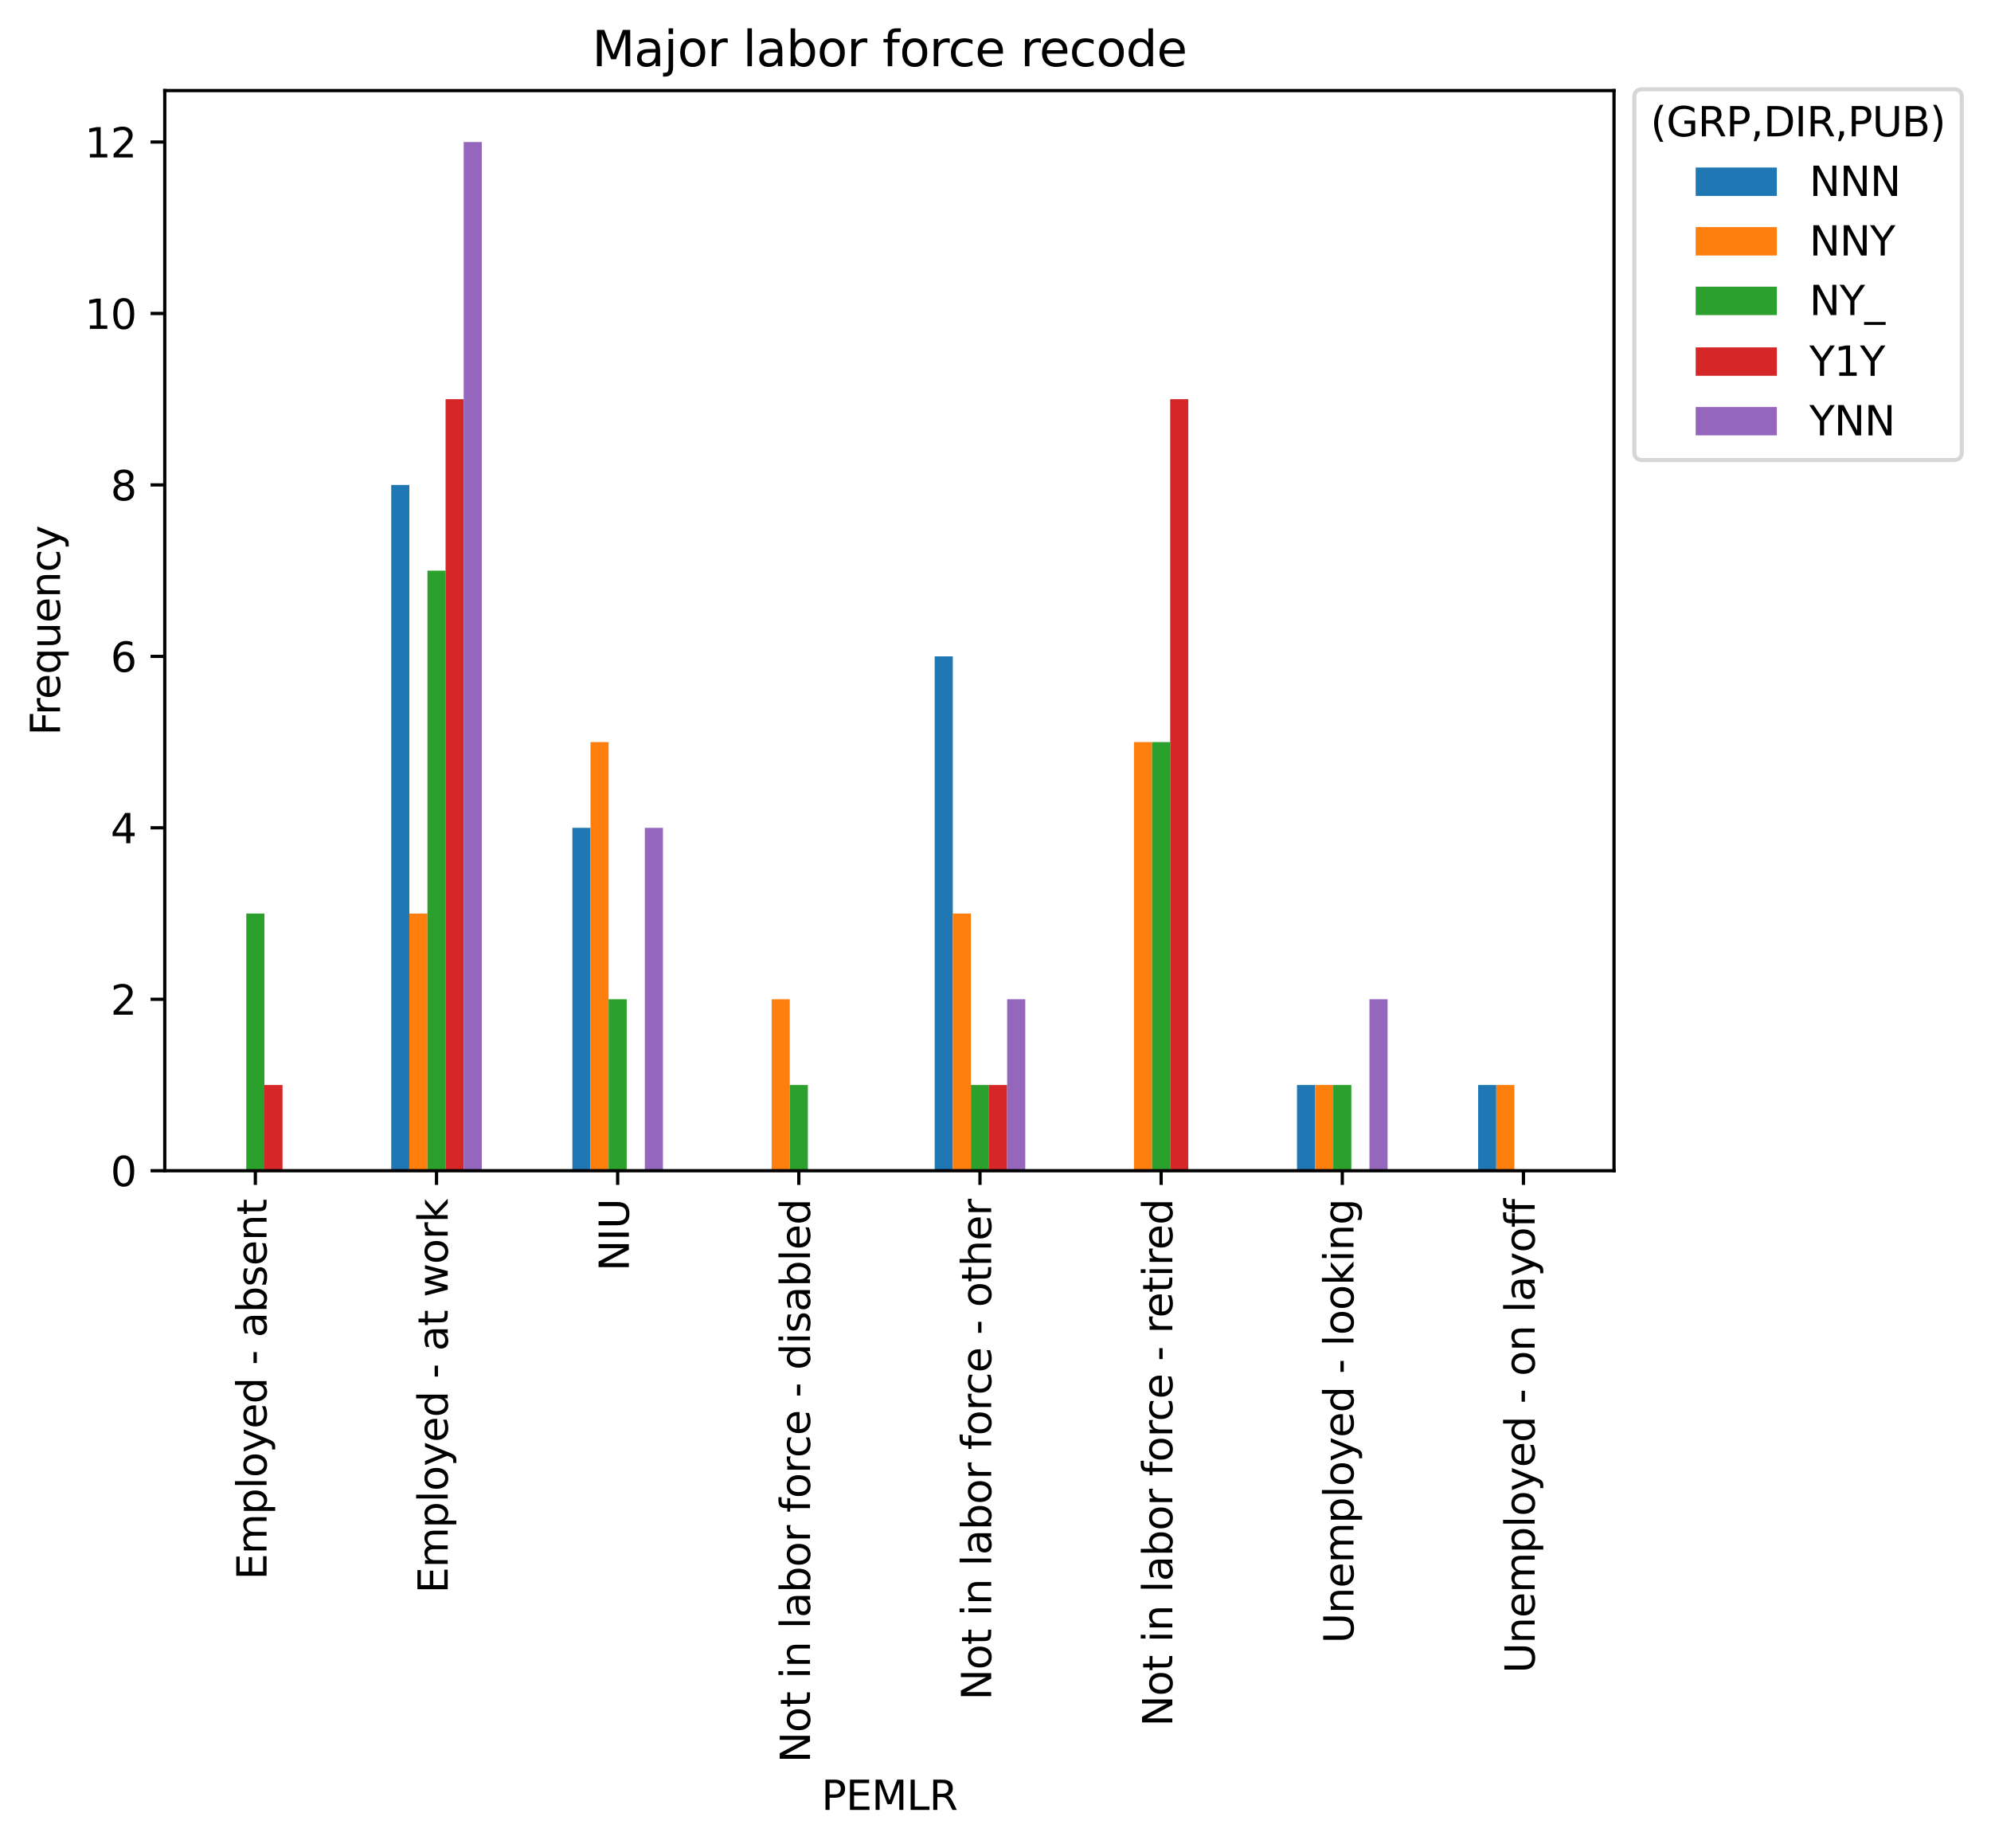 <?xml version="1.0" encoding="utf-8" standalone="no"?>
<!DOCTYPE svg PUBLIC "-//W3C//DTD SVG 1.1//EN"
  "http://www.w3.org/Graphics/SVG/1.1/DTD/svg11.dtd">
<svg xmlns:xlink="http://www.w3.org/1999/xlink" width="490.617pt" height="455.196pt" viewBox="0 0 490.617 455.196" xmlns="http://www.w3.org/2000/svg" version="1.1">
 <defs>
  <style type="text/css">*{stroke-linejoin: round; stroke-linecap: butt}</style>
 </defs>
 <g id="figure_1">
  <g id="patch_1">
   <path d="M 0 455.196 
L 490.617 455.196 
L 490.617 0 
L 0 0 
z
" style="fill: #ffffff"/>
  </g>
  <g id="axes_1">
   <g id="patch_2">
    <path d="M 40.603 288.43 
L 397.723 288.43 
L 397.723 22.318 
L 40.603 22.318 
z
" style="fill: #ffffff"/>
   </g>
   <g id="patch_3">
    <path d="M 51.763 288.43 
L 56.227 288.43 
L 56.227 288.43 
L 51.763 288.43 
z
" clip-path="url(#pa9c88940bd)" style="fill: #1f77b4"/>
   </g>
   <g id="patch_4">
    <path d="M 96.403 288.43 
L 100.867 288.43 
L 100.867 119.47 
L 96.403 119.47 
z
" clip-path="url(#pa9c88940bd)" style="fill: #1f77b4"/>
   </g>
   <g id="patch_5">
    <path d="M 141.043 288.43 
L 145.507 288.43 
L 145.507 203.95 
L 141.043 203.95 
z
" clip-path="url(#pa9c88940bd)" style="fill: #1f77b4"/>
   </g>
   <g id="patch_6">
    <path d="M 185.683 288.43 
L 190.147 288.43 
L 190.147 288.43 
L 185.683 288.43 
z
" clip-path="url(#pa9c88940bd)" style="fill: #1f77b4"/>
   </g>
   <g id="patch_7">
    <path d="M 230.323 288.43 
L 234.787 288.43 
L 234.787 161.71 
L 230.323 161.71 
z
" clip-path="url(#pa9c88940bd)" style="fill: #1f77b4"/>
   </g>
   <g id="patch_8">
    <path d="M 274.963 288.43 
L 279.427 288.43 
L 279.427 288.43 
L 274.963 288.43 
z
" clip-path="url(#pa9c88940bd)" style="fill: #1f77b4"/>
   </g>
   <g id="patch_9">
    <path d="M 319.603 288.43 
L 324.067 288.43 
L 324.067 267.31 
L 319.603 267.31 
z
" clip-path="url(#pa9c88940bd)" style="fill: #1f77b4"/>
   </g>
   <g id="patch_10">
    <path d="M 364.243 288.43 
L 368.707 288.43 
L 368.707 267.31 
L 364.243 267.31 
z
" clip-path="url(#pa9c88940bd)" style="fill: #1f77b4"/>
   </g>
   <g id="patch_11">
    <path d="M 56.227 288.43 
L 60.691 288.43 
L 60.691 288.43 
L 56.227 288.43 
z
" clip-path="url(#pa9c88940bd)" style="fill: #ff7f0e"/>
   </g>
   <g id="patch_12">
    <path d="M 100.867 288.43 
L 105.331 288.43 
L 105.331 225.07 
L 100.867 225.07 
z
" clip-path="url(#pa9c88940bd)" style="fill: #ff7f0e"/>
   </g>
   <g id="patch_13">
    <path d="M 145.507 288.43 
L 149.971 288.43 
L 149.971 182.83 
L 145.507 182.83 
z
" clip-path="url(#pa9c88940bd)" style="fill: #ff7f0e"/>
   </g>
   <g id="patch_14">
    <path d="M 190.147 288.43 
L 194.611 288.43 
L 194.611 246.19 
L 190.147 246.19 
z
" clip-path="url(#pa9c88940bd)" style="fill: #ff7f0e"/>
   </g>
   <g id="patch_15">
    <path d="M 234.787 288.43 
L 239.251 288.43 
L 239.251 225.07 
L 234.787 225.07 
z
" clip-path="url(#pa9c88940bd)" style="fill: #ff7f0e"/>
   </g>
   <g id="patch_16">
    <path d="M 279.427 288.43 
L 283.891 288.43 
L 283.891 182.83 
L 279.427 182.83 
z
" clip-path="url(#pa9c88940bd)" style="fill: #ff7f0e"/>
   </g>
   <g id="patch_17">
    <path d="M 324.067 288.43 
L 328.531 288.43 
L 328.531 267.31 
L 324.067 267.31 
z
" clip-path="url(#pa9c88940bd)" style="fill: #ff7f0e"/>
   </g>
   <g id="patch_18">
    <path d="M 368.707 288.43 
L 373.171 288.43 
L 373.171 267.31 
L 368.707 267.31 
z
" clip-path="url(#pa9c88940bd)" style="fill: #ff7f0e"/>
   </g>
   <g id="patch_19">
    <path d="M 60.691 288.43 
L 65.155 288.43 
L 65.155 225.07 
L 60.691 225.07 
z
" clip-path="url(#pa9c88940bd)" style="fill: #2ca02c"/>
   </g>
   <g id="patch_20">
    <path d="M 105.331 288.43 
L 109.795 288.43 
L 109.795 140.59 
L 105.331 140.59 
z
" clip-path="url(#pa9c88940bd)" style="fill: #2ca02c"/>
   </g>
   <g id="patch_21">
    <path d="M 149.971 288.43 
L 154.435 288.43 
L 154.435 246.19 
L 149.971 246.19 
z
" clip-path="url(#pa9c88940bd)" style="fill: #2ca02c"/>
   </g>
   <g id="patch_22">
    <path d="M 194.611 288.43 
L 199.075 288.43 
L 199.075 267.31 
L 194.611 267.31 
z
" clip-path="url(#pa9c88940bd)" style="fill: #2ca02c"/>
   </g>
   <g id="patch_23">
    <path d="M 239.251 288.43 
L 243.715 288.43 
L 243.715 267.31 
L 239.251 267.31 
z
" clip-path="url(#pa9c88940bd)" style="fill: #2ca02c"/>
   </g>
   <g id="patch_24">
    <path d="M 283.891 288.43 
L 288.355 288.43 
L 288.355 182.83 
L 283.891 182.83 
z
" clip-path="url(#pa9c88940bd)" style="fill: #2ca02c"/>
   </g>
   <g id="patch_25">
    <path d="M 328.531 288.43 
L 332.995 288.43 
L 332.995 267.31 
L 328.531 267.31 
z
" clip-path="url(#pa9c88940bd)" style="fill: #2ca02c"/>
   </g>
   <g id="patch_26">
    <path d="M 373.171 288.43 
L 377.635 288.43 
L 377.635 288.43 
L 373.171 288.43 
z
" clip-path="url(#pa9c88940bd)" style="fill: #2ca02c"/>
   </g>
   <g id="patch_27">
    <path d="M 65.155 288.43 
L 69.619 288.43 
L 69.619 267.31 
L 65.155 267.31 
z
" clip-path="url(#pa9c88940bd)" style="fill: #d62728"/>
   </g>
   <g id="patch_28">
    <path d="M 109.795 288.43 
L 114.259 288.43 
L 114.259 98.35 
L 109.795 98.35 
z
" clip-path="url(#pa9c88940bd)" style="fill: #d62728"/>
   </g>
   <g id="patch_29">
    <path d="M 154.435 288.43 
L 158.899 288.43 
L 158.899 288.43 
L 154.435 288.43 
z
" clip-path="url(#pa9c88940bd)" style="fill: #d62728"/>
   </g>
   <g id="patch_30">
    <path d="M 199.075 288.43 
L 203.539 288.43 
L 203.539 288.43 
L 199.075 288.43 
z
" clip-path="url(#pa9c88940bd)" style="fill: #d62728"/>
   </g>
   <g id="patch_31">
    <path d="M 243.715 288.43 
L 248.179 288.43 
L 248.179 267.31 
L 243.715 267.31 
z
" clip-path="url(#pa9c88940bd)" style="fill: #d62728"/>
   </g>
   <g id="patch_32">
    <path d="M 288.355 288.43 
L 292.819 288.43 
L 292.819 98.35 
L 288.355 98.35 
z
" clip-path="url(#pa9c88940bd)" style="fill: #d62728"/>
   </g>
   <g id="patch_33">
    <path d="M 332.995 288.43 
L 337.459 288.43 
L 337.459 288.43 
L 332.995 288.43 
z
" clip-path="url(#pa9c88940bd)" style="fill: #d62728"/>
   </g>
   <g id="patch_34">
    <path d="M 377.635 288.43 
L 382.099 288.43 
L 382.099 288.43 
L 377.635 288.43 
z
" clip-path="url(#pa9c88940bd)" style="fill: #d62728"/>
   </g>
   <g id="patch_35">
    <path d="M 69.619 288.43 
L 74.083 288.43 
L 74.083 288.43 
L 69.619 288.43 
z
" clip-path="url(#pa9c88940bd)" style="fill: #9467bd"/>
   </g>
   <g id="patch_36">
    <path d="M 114.259 288.43 
L 118.723 288.43 
L 118.723 34.99 
L 114.259 34.99 
z
" clip-path="url(#pa9c88940bd)" style="fill: #9467bd"/>
   </g>
   <g id="patch_37">
    <path d="M 158.899 288.43 
L 163.363 288.43 
L 163.363 203.95 
L 158.899 203.95 
z
" clip-path="url(#pa9c88940bd)" style="fill: #9467bd"/>
   </g>
   <g id="patch_38">
    <path d="M 203.539 288.43 
L 208.003 288.43 
L 208.003 288.43 
L 203.539 288.43 
z
" clip-path="url(#pa9c88940bd)" style="fill: #9467bd"/>
   </g>
   <g id="patch_39">
    <path d="M 248.179 288.43 
L 252.643 288.43 
L 252.643 246.19 
L 248.179 246.19 
z
" clip-path="url(#pa9c88940bd)" style="fill: #9467bd"/>
   </g>
   <g id="patch_40">
    <path d="M 292.819 288.43 
L 297.283 288.43 
L 297.283 288.43 
L 292.819 288.43 
z
" clip-path="url(#pa9c88940bd)" style="fill: #9467bd"/>
   </g>
   <g id="patch_41">
    <path d="M 337.459 288.43 
L 341.923 288.43 
L 341.923 246.19 
L 337.459 246.19 
z
" clip-path="url(#pa9c88940bd)" style="fill: #9467bd"/>
   </g>
   <g id="patch_42">
    <path d="M 382.099 288.43 
L 386.563 288.43 
L 386.563 288.43 
L 382.099 288.43 
z
" clip-path="url(#pa9c88940bd)" style="fill: #9467bd"/>
   </g>
   <g id="matplotlib.axis_1">
    <g id="xtick_1">
     <g id="line2d_1">
      <defs>
       <path id="m152a972ce3" d="M 0 0 
L 0 3.5 
" style="stroke: #000000; stroke-width: 0.8"/>
      </defs>
      <g>
       <use xlink:href="#m152a972ce3" x="62.923" y="288.43" style="stroke: #000000; stroke-width: 0.8"/>
      </g>
     </g>
     <g id="text_1">
      <!-- Employed - absent -->
      <g transform="translate(65.683 389.216) rotate(-90) scale(0.1 -0.1)">
       <defs>
        <path id="DejaVuSans-45" d="M 628 4666 
L 3578 4666 
L 3578 4134 
L 1259 4134 
L 1259 2753 
L 3481 2753 
L 3481 2222 
L 1259 2222 
L 1259 531 
L 3634 531 
L 3634 0 
L 628 0 
L 628 4666 
z
" transform="scale(0.016)"/>
        <path id="DejaVuSans-6d" d="M 3328 2828 
Q 3544 3216 3844 3400 
Q 4144 3584 4550 3584 
Q 5097 3584 5394 3201 
Q 5691 2819 5691 2113 
L 5691 0 
L 5113 0 
L 5113 2094 
Q 5113 2597 4934 2840 
Q 4756 3084 4391 3084 
Q 3944 3084 3684 2787 
Q 3425 2491 3425 1978 
L 3425 0 
L 2847 0 
L 2847 2094 
Q 2847 2600 2669 2842 
Q 2491 3084 2119 3084 
Q 1678 3084 1418 2786 
Q 1159 2488 1159 1978 
L 1159 0 
L 581 0 
L 581 3500 
L 1159 3500 
L 1159 2956 
Q 1356 3278 1631 3431 
Q 1906 3584 2284 3584 
Q 2666 3584 2933 3390 
Q 3200 3197 3328 2828 
z
" transform="scale(0.016)"/>
        <path id="DejaVuSans-70" d="M 1159 525 
L 1159 -1331 
L 581 -1331 
L 581 3500 
L 1159 3500 
L 1159 2969 
Q 1341 3281 1617 3432 
Q 1894 3584 2278 3584 
Q 2916 3584 3314 3078 
Q 3713 2572 3713 1747 
Q 3713 922 3314 415 
Q 2916 -91 2278 -91 
Q 1894 -91 1617 61 
Q 1341 213 1159 525 
z
M 3116 1747 
Q 3116 2381 2855 2742 
Q 2594 3103 2138 3103 
Q 1681 3103 1420 2742 
Q 1159 2381 1159 1747 
Q 1159 1113 1420 752 
Q 1681 391 2138 391 
Q 2594 391 2855 752 
Q 3116 1113 3116 1747 
z
" transform="scale(0.016)"/>
        <path id="DejaVuSans-6c" d="M 603 4863 
L 1178 4863 
L 1178 0 
L 603 0 
L 603 4863 
z
" transform="scale(0.016)"/>
        <path id="DejaVuSans-6f" d="M 1959 3097 
Q 1497 3097 1228 2736 
Q 959 2375 959 1747 
Q 959 1119 1226 758 
Q 1494 397 1959 397 
Q 2419 397 2687 759 
Q 2956 1122 2956 1747 
Q 2956 2369 2687 2733 
Q 2419 3097 1959 3097 
z
M 1959 3584 
Q 2709 3584 3137 3096 
Q 3566 2609 3566 1747 
Q 3566 888 3137 398 
Q 2709 -91 1959 -91 
Q 1206 -91 779 398 
Q 353 888 353 1747 
Q 353 2609 779 3096 
Q 1206 3584 1959 3584 
z
" transform="scale(0.016)"/>
        <path id="DejaVuSans-79" d="M 2059 -325 
Q 1816 -950 1584 -1140 
Q 1353 -1331 966 -1331 
L 506 -1331 
L 506 -850 
L 844 -850 
Q 1081 -850 1212 -737 
Q 1344 -625 1503 -206 
L 1606 56 
L 191 3500 
L 800 3500 
L 1894 763 
L 2988 3500 
L 3597 3500 
L 2059 -325 
z
" transform="scale(0.016)"/>
        <path id="DejaVuSans-65" d="M 3597 1894 
L 3597 1613 
L 953 1613 
Q 991 1019 1311 708 
Q 1631 397 2203 397 
Q 2534 397 2845 478 
Q 3156 559 3463 722 
L 3463 178 
Q 3153 47 2828 -22 
Q 2503 -91 2169 -91 
Q 1331 -91 842 396 
Q 353 884 353 1716 
Q 353 2575 817 3079 
Q 1281 3584 2069 3584 
Q 2775 3584 3186 3129 
Q 3597 2675 3597 1894 
z
M 3022 2063 
Q 3016 2534 2758 2815 
Q 2500 3097 2075 3097 
Q 1594 3097 1305 2825 
Q 1016 2553 972 2059 
L 3022 2063 
z
" transform="scale(0.016)"/>
        <path id="DejaVuSans-64" d="M 2906 2969 
L 2906 4863 
L 3481 4863 
L 3481 0 
L 2906 0 
L 2906 525 
Q 2725 213 2448 61 
Q 2172 -91 1784 -91 
Q 1150 -91 751 415 
Q 353 922 353 1747 
Q 353 2572 751 3078 
Q 1150 3584 1784 3584 
Q 2172 3584 2448 3432 
Q 2725 3281 2906 2969 
z
M 947 1747 
Q 947 1113 1208 752 
Q 1469 391 1925 391 
Q 2381 391 2643 752 
Q 2906 1113 2906 1747 
Q 2906 2381 2643 2742 
Q 2381 3103 1925 3103 
Q 1469 3103 1208 2742 
Q 947 2381 947 1747 
z
" transform="scale(0.016)"/>
        <path id="DejaVuSans-20" transform="scale(0.016)"/>
        <path id="DejaVuSans-2d" d="M 313 2009 
L 1997 2009 
L 1997 1497 
L 313 1497 
L 313 2009 
z
" transform="scale(0.016)"/>
        <path id="DejaVuSans-61" d="M 2194 1759 
Q 1497 1759 1228 1600 
Q 959 1441 959 1056 
Q 959 750 1161 570 
Q 1363 391 1709 391 
Q 2188 391 2477 730 
Q 2766 1069 2766 1631 
L 2766 1759 
L 2194 1759 
z
M 3341 1997 
L 3341 0 
L 2766 0 
L 2766 531 
Q 2569 213 2275 61 
Q 1981 -91 1556 -91 
Q 1019 -91 701 211 
Q 384 513 384 1019 
Q 384 1609 779 1909 
Q 1175 2209 1959 2209 
L 2766 2209 
L 2766 2266 
Q 2766 2663 2505 2880 
Q 2244 3097 1772 3097 
Q 1472 3097 1187 3025 
Q 903 2953 641 2809 
L 641 3341 
Q 956 3463 1253 3523 
Q 1550 3584 1831 3584 
Q 2591 3584 2966 3190 
Q 3341 2797 3341 1997 
z
" transform="scale(0.016)"/>
        <path id="DejaVuSans-62" d="M 3116 1747 
Q 3116 2381 2855 2742 
Q 2594 3103 2138 3103 
Q 1681 3103 1420 2742 
Q 1159 2381 1159 1747 
Q 1159 1113 1420 752 
Q 1681 391 2138 391 
Q 2594 391 2855 752 
Q 3116 1113 3116 1747 
z
M 1159 2969 
Q 1341 3281 1617 3432 
Q 1894 3584 2278 3584 
Q 2916 3584 3314 3078 
Q 3713 2572 3713 1747 
Q 3713 922 3314 415 
Q 2916 -91 2278 -91 
Q 1894 -91 1617 61 
Q 1341 213 1159 525 
L 1159 0 
L 581 0 
L 581 4863 
L 1159 4863 
L 1159 2969 
z
" transform="scale(0.016)"/>
        <path id="DejaVuSans-73" d="M 2834 3397 
L 2834 2853 
Q 2591 2978 2328 3040 
Q 2066 3103 1784 3103 
Q 1356 3103 1142 2972 
Q 928 2841 928 2578 
Q 928 2378 1081 2264 
Q 1234 2150 1697 2047 
L 1894 2003 
Q 2506 1872 2764 1633 
Q 3022 1394 3022 966 
Q 3022 478 2636 193 
Q 2250 -91 1575 -91 
Q 1294 -91 989 -36 
Q 684 19 347 128 
L 347 722 
Q 666 556 975 473 
Q 1284 391 1588 391 
Q 1994 391 2212 530 
Q 2431 669 2431 922 
Q 2431 1156 2273 1281 
Q 2116 1406 1581 1522 
L 1381 1569 
Q 847 1681 609 1914 
Q 372 2147 372 2553 
Q 372 3047 722 3315 
Q 1072 3584 1716 3584 
Q 2034 3584 2315 3537 
Q 2597 3491 2834 3397 
z
" transform="scale(0.016)"/>
        <path id="DejaVuSans-6e" d="M 3513 2113 
L 3513 0 
L 2938 0 
L 2938 2094 
Q 2938 2591 2744 2837 
Q 2550 3084 2163 3084 
Q 1697 3084 1428 2787 
Q 1159 2491 1159 1978 
L 1159 0 
L 581 0 
L 581 3500 
L 1159 3500 
L 1159 2956 
Q 1366 3272 1645 3428 
Q 1925 3584 2291 3584 
Q 2894 3584 3203 3211 
Q 3513 2838 3513 2113 
z
" transform="scale(0.016)"/>
        <path id="DejaVuSans-74" d="M 1172 4494 
L 1172 3500 
L 2356 3500 
L 2356 3053 
L 1172 3053 
L 1172 1153 
Q 1172 725 1289 603 
Q 1406 481 1766 481 
L 2356 481 
L 2356 0 
L 1766 0 
Q 1100 0 847 248 
Q 594 497 594 1153 
L 594 3053 
L 172 3053 
L 172 3500 
L 594 3500 
L 594 4494 
L 1172 4494 
z
" transform="scale(0.016)"/>
       </defs>
       <use xlink:href="#DejaVuSans-45"/>
       <use xlink:href="#DejaVuSans-6d" x="63.184"/>
       <use xlink:href="#DejaVuSans-70" x="160.596"/>
       <use xlink:href="#DejaVuSans-6c" x="224.072"/>
       <use xlink:href="#DejaVuSans-6f" x="251.855"/>
       <use xlink:href="#DejaVuSans-79" x="313.037"/>
       <use xlink:href="#DejaVuSans-65" x="372.217"/>
       <use xlink:href="#DejaVuSans-64" x="433.74"/>
       <use xlink:href="#DejaVuSans-20" x="497.217"/>
       <use xlink:href="#DejaVuSans-2d" x="529.004"/>
       <use xlink:href="#DejaVuSans-20" x="565.088"/>
       <use xlink:href="#DejaVuSans-61" x="596.875"/>
       <use xlink:href="#DejaVuSans-62" x="658.154"/>
       <use xlink:href="#DejaVuSans-73" x="721.631"/>
       <use xlink:href="#DejaVuSans-65" x="773.73"/>
       <use xlink:href="#DejaVuSans-6e" x="835.254"/>
       <use xlink:href="#DejaVuSans-74" x="898.633"/>
      </g>
     </g>
    </g>
    <g id="xtick_2">
     <g id="line2d_2">
      <g>
       <use xlink:href="#m152a972ce3" x="107.563" y="288.43" style="stroke: #000000; stroke-width: 0.8"/>
      </g>
     </g>
     <g id="text_2">
      <!-- Employed - at work -->
      <g transform="translate(110.323 392.544) rotate(-90) scale(0.1 -0.1)">
       <defs>
        <path id="DejaVuSans-77" d="M 269 3500 
L 844 3500 
L 1563 769 
L 2278 3500 
L 2956 3500 
L 3675 769 
L 4391 3500 
L 4966 3500 
L 4050 0 
L 3372 0 
L 2619 2869 
L 1863 0 
L 1184 0 
L 269 3500 
z
" transform="scale(0.016)"/>
        <path id="DejaVuSans-72" d="M 2631 2963 
Q 2534 3019 2420 3045 
Q 2306 3072 2169 3072 
Q 1681 3072 1420 2755 
Q 1159 2438 1159 1844 
L 1159 0 
L 581 0 
L 581 3500 
L 1159 3500 
L 1159 2956 
Q 1341 3275 1631 3429 
Q 1922 3584 2338 3584 
Q 2397 3584 2469 3576 
Q 2541 3569 2628 3553 
L 2631 2963 
z
" transform="scale(0.016)"/>
        <path id="DejaVuSans-6b" d="M 581 4863 
L 1159 4863 
L 1159 1991 
L 2875 3500 
L 3609 3500 
L 1753 1863 
L 3688 0 
L 2938 0 
L 1159 1709 
L 1159 0 
L 581 0 
L 581 4863 
z
" transform="scale(0.016)"/>
       </defs>
       <use xlink:href="#DejaVuSans-45"/>
       <use xlink:href="#DejaVuSans-6d" x="63.184"/>
       <use xlink:href="#DejaVuSans-70" x="160.596"/>
       <use xlink:href="#DejaVuSans-6c" x="224.072"/>
       <use xlink:href="#DejaVuSans-6f" x="251.855"/>
       <use xlink:href="#DejaVuSans-79" x="313.037"/>
       <use xlink:href="#DejaVuSans-65" x="372.217"/>
       <use xlink:href="#DejaVuSans-64" x="433.74"/>
       <use xlink:href="#DejaVuSans-20" x="497.217"/>
       <use xlink:href="#DejaVuSans-2d" x="529.004"/>
       <use xlink:href="#DejaVuSans-20" x="565.088"/>
       <use xlink:href="#DejaVuSans-61" x="596.875"/>
       <use xlink:href="#DejaVuSans-74" x="658.154"/>
       <use xlink:href="#DejaVuSans-20" x="697.363"/>
       <use xlink:href="#DejaVuSans-77" x="729.15"/>
       <use xlink:href="#DejaVuSans-6f" x="810.938"/>
       <use xlink:href="#DejaVuSans-72" x="872.119"/>
       <use xlink:href="#DejaVuSans-6b" x="913.232"/>
      </g>
     </g>
    </g>
    <g id="xtick_3">
     <g id="line2d_3">
      <g>
       <use xlink:href="#m152a972ce3" x="152.203" y="288.43" style="stroke: #000000; stroke-width: 0.8"/>
      </g>
     </g>
     <g id="text_3">
      <!-- NIU -->
      <g transform="translate(154.963 313.18) rotate(-90) scale(0.1 -0.1)">
       <defs>
        <path id="DejaVuSans-4e" d="M 628 4666 
L 1478 4666 
L 3547 763 
L 3547 4666 
L 4159 4666 
L 4159 0 
L 3309 0 
L 1241 3903 
L 1241 0 
L 628 0 
L 628 4666 
z
" transform="scale(0.016)"/>
        <path id="DejaVuSans-49" d="M 628 4666 
L 1259 4666 
L 1259 0 
L 628 0 
L 628 4666 
z
" transform="scale(0.016)"/>
        <path id="DejaVuSans-55" d="M 556 4666 
L 1191 4666 
L 1191 1831 
Q 1191 1081 1462 751 
Q 1734 422 2344 422 
Q 2950 422 3222 751 
Q 3494 1081 3494 1831 
L 3494 4666 
L 4128 4666 
L 4128 1753 
Q 4128 841 3676 375 
Q 3225 -91 2344 -91 
Q 1459 -91 1007 375 
Q 556 841 556 1753 
L 556 4666 
z
" transform="scale(0.016)"/>
       </defs>
       <use xlink:href="#DejaVuSans-4e"/>
       <use xlink:href="#DejaVuSans-49" x="74.805"/>
       <use xlink:href="#DejaVuSans-55" x="104.297"/>
      </g>
     </g>
    </g>
    <g id="xtick_4">
     <g id="line2d_4">
      <g>
       <use xlink:href="#m152a972ce3" x="196.843" y="288.43" style="stroke: #000000; stroke-width: 0.8"/>
      </g>
     </g>
     <g id="text_4">
      <!-- Not in labor force - disabled -->
      <g transform="translate(199.602 434.318) rotate(-90) scale(0.1 -0.1)">
       <defs>
        <path id="DejaVuSans-69" d="M 603 3500 
L 1178 3500 
L 1178 0 
L 603 0 
L 603 3500 
z
M 603 4863 
L 1178 4863 
L 1178 4134 
L 603 4134 
L 603 4863 
z
" transform="scale(0.016)"/>
        <path id="DejaVuSans-66" d="M 2375 4863 
L 2375 4384 
L 1825 4384 
Q 1516 4384 1395 4259 
Q 1275 4134 1275 3809 
L 1275 3500 
L 2222 3500 
L 2222 3053 
L 1275 3053 
L 1275 0 
L 697 0 
L 697 3053 
L 147 3053 
L 147 3500 
L 697 3500 
L 697 3744 
Q 697 4328 969 4595 
Q 1241 4863 1831 4863 
L 2375 4863 
z
" transform="scale(0.016)"/>
        <path id="DejaVuSans-63" d="M 3122 3366 
L 3122 2828 
Q 2878 2963 2633 3030 
Q 2388 3097 2138 3097 
Q 1578 3097 1268 2742 
Q 959 2388 959 1747 
Q 959 1106 1268 751 
Q 1578 397 2138 397 
Q 2388 397 2633 464 
Q 2878 531 3122 666 
L 3122 134 
Q 2881 22 2623 -34 
Q 2366 -91 2075 -91 
Q 1284 -91 818 406 
Q 353 903 353 1747 
Q 353 2603 823 3093 
Q 1294 3584 2113 3584 
Q 2378 3584 2631 3529 
Q 2884 3475 3122 3366 
z
" transform="scale(0.016)"/>
       </defs>
       <use xlink:href="#DejaVuSans-4e"/>
       <use xlink:href="#DejaVuSans-6f" x="74.805"/>
       <use xlink:href="#DejaVuSans-74" x="135.986"/>
       <use xlink:href="#DejaVuSans-20" x="175.195"/>
       <use xlink:href="#DejaVuSans-69" x="206.982"/>
       <use xlink:href="#DejaVuSans-6e" x="234.766"/>
       <use xlink:href="#DejaVuSans-20" x="298.145"/>
       <use xlink:href="#DejaVuSans-6c" x="329.932"/>
       <use xlink:href="#DejaVuSans-61" x="357.715"/>
       <use xlink:href="#DejaVuSans-62" x="418.994"/>
       <use xlink:href="#DejaVuSans-6f" x="482.471"/>
       <use xlink:href="#DejaVuSans-72" x="543.652"/>
       <use xlink:href="#DejaVuSans-20" x="584.766"/>
       <use xlink:href="#DejaVuSans-66" x="616.553"/>
       <use xlink:href="#DejaVuSans-6f" x="651.758"/>
       <use xlink:href="#DejaVuSans-72" x="712.939"/>
       <use xlink:href="#DejaVuSans-63" x="751.803"/>
       <use xlink:href="#DejaVuSans-65" x="806.783"/>
       <use xlink:href="#DejaVuSans-20" x="868.307"/>
       <use xlink:href="#DejaVuSans-2d" x="900.094"/>
       <use xlink:href="#DejaVuSans-20" x="936.178"/>
       <use xlink:href="#DejaVuSans-64" x="967.965"/>
       <use xlink:href="#DejaVuSans-69" x="1031.441"/>
       <use xlink:href="#DejaVuSans-73" x="1059.225"/>
       <use xlink:href="#DejaVuSans-61" x="1111.324"/>
       <use xlink:href="#DejaVuSans-62" x="1172.604"/>
       <use xlink:href="#DejaVuSans-6c" x="1236.08"/>
       <use xlink:href="#DejaVuSans-65" x="1263.863"/>
       <use xlink:href="#DejaVuSans-64" x="1325.387"/>
      </g>
     </g>
    </g>
    <g id="xtick_5">
     <g id="line2d_5">
      <g>
       <use xlink:href="#m152a972ce3" x="241.483" y="288.43" style="stroke: #000000; stroke-width: 0.8"/>
      </g>
     </g>
     <g id="text_5">
      <!-- Not in labor force - other -->
      <g transform="translate(244.243 418.866) rotate(-90) scale(0.1 -0.1)">
       <defs>
        <path id="DejaVuSans-68" d="M 3513 2113 
L 3513 0 
L 2938 0 
L 2938 2094 
Q 2938 2591 2744 2837 
Q 2550 3084 2163 3084 
Q 1697 3084 1428 2787 
Q 1159 2491 1159 1978 
L 1159 0 
L 581 0 
L 581 4863 
L 1159 4863 
L 1159 2956 
Q 1366 3272 1645 3428 
Q 1925 3584 2291 3584 
Q 2894 3584 3203 3211 
Q 3513 2838 3513 2113 
z
" transform="scale(0.016)"/>
       </defs>
       <use xlink:href="#DejaVuSans-4e"/>
       <use xlink:href="#DejaVuSans-6f" x="74.805"/>
       <use xlink:href="#DejaVuSans-74" x="135.986"/>
       <use xlink:href="#DejaVuSans-20" x="175.195"/>
       <use xlink:href="#DejaVuSans-69" x="206.982"/>
       <use xlink:href="#DejaVuSans-6e" x="234.766"/>
       <use xlink:href="#DejaVuSans-20" x="298.145"/>
       <use xlink:href="#DejaVuSans-6c" x="329.932"/>
       <use xlink:href="#DejaVuSans-61" x="357.715"/>
       <use xlink:href="#DejaVuSans-62" x="418.994"/>
       <use xlink:href="#DejaVuSans-6f" x="482.471"/>
       <use xlink:href="#DejaVuSans-72" x="543.652"/>
       <use xlink:href="#DejaVuSans-20" x="584.766"/>
       <use xlink:href="#DejaVuSans-66" x="616.553"/>
       <use xlink:href="#DejaVuSans-6f" x="651.758"/>
       <use xlink:href="#DejaVuSans-72" x="712.939"/>
       <use xlink:href="#DejaVuSans-63" x="751.803"/>
       <use xlink:href="#DejaVuSans-65" x="806.783"/>
       <use xlink:href="#DejaVuSans-20" x="868.307"/>
       <use xlink:href="#DejaVuSans-2d" x="900.094"/>
       <use xlink:href="#DejaVuSans-20" x="936.178"/>
       <use xlink:href="#DejaVuSans-6f" x="967.965"/>
       <use xlink:href="#DejaVuSans-74" x="1029.146"/>
       <use xlink:href="#DejaVuSans-68" x="1068.355"/>
       <use xlink:href="#DejaVuSans-65" x="1131.734"/>
       <use xlink:href="#DejaVuSans-72" x="1193.258"/>
      </g>
     </g>
    </g>
    <g id="xtick_6">
     <g id="line2d_6">
      <g>
       <use xlink:href="#m152a972ce3" x="286.123" y="288.43" style="stroke: #000000; stroke-width: 0.8"/>
      </g>
     </g>
     <g id="text_6">
      <!-- Not in labor force - retired -->
      <g transform="translate(288.882 425.35) rotate(-90) scale(0.1 -0.1)">
       <use xlink:href="#DejaVuSans-4e"/>
       <use xlink:href="#DejaVuSans-6f" x="74.805"/>
       <use xlink:href="#DejaVuSans-74" x="135.986"/>
       <use xlink:href="#DejaVuSans-20" x="175.195"/>
       <use xlink:href="#DejaVuSans-69" x="206.982"/>
       <use xlink:href="#DejaVuSans-6e" x="234.766"/>
       <use xlink:href="#DejaVuSans-20" x="298.145"/>
       <use xlink:href="#DejaVuSans-6c" x="329.932"/>
       <use xlink:href="#DejaVuSans-61" x="357.715"/>
       <use xlink:href="#DejaVuSans-62" x="418.994"/>
       <use xlink:href="#DejaVuSans-6f" x="482.471"/>
       <use xlink:href="#DejaVuSans-72" x="543.652"/>
       <use xlink:href="#DejaVuSans-20" x="584.766"/>
       <use xlink:href="#DejaVuSans-66" x="616.553"/>
       <use xlink:href="#DejaVuSans-6f" x="651.758"/>
       <use xlink:href="#DejaVuSans-72" x="712.939"/>
       <use xlink:href="#DejaVuSans-63" x="751.803"/>
       <use xlink:href="#DejaVuSans-65" x="806.783"/>
       <use xlink:href="#DejaVuSans-20" x="868.307"/>
       <use xlink:href="#DejaVuSans-2d" x="900.094"/>
       <use xlink:href="#DejaVuSans-20" x="936.178"/>
       <use xlink:href="#DejaVuSans-72" x="967.965"/>
       <use xlink:href="#DejaVuSans-65" x="1006.828"/>
       <use xlink:href="#DejaVuSans-74" x="1068.352"/>
       <use xlink:href="#DejaVuSans-69" x="1107.561"/>
       <use xlink:href="#DejaVuSans-72" x="1135.344"/>
       <use xlink:href="#DejaVuSans-65" x="1174.207"/>
       <use xlink:href="#DejaVuSans-64" x="1235.73"/>
      </g>
     </g>
    </g>
    <g id="xtick_7">
     <g id="line2d_7">
      <g>
       <use xlink:href="#m152a972ce3" x="330.763" y="288.43" style="stroke: #000000; stroke-width: 0.8"/>
      </g>
     </g>
     <g id="text_7">
      <!-- Unemployed - looking -->
      <g transform="translate(333.522 404.88) rotate(-90) scale(0.1 -0.1)">
       <defs>
        <path id="DejaVuSans-67" d="M 2906 1791 
Q 2906 2416 2648 2759 
Q 2391 3103 1925 3103 
Q 1463 3103 1205 2759 
Q 947 2416 947 1791 
Q 947 1169 1205 825 
Q 1463 481 1925 481 
Q 2391 481 2648 825 
Q 2906 1169 2906 1791 
z
M 3481 434 
Q 3481 -459 3084 -895 
Q 2688 -1331 1869 -1331 
Q 1566 -1331 1297 -1286 
Q 1028 -1241 775 -1147 
L 775 -588 
Q 1028 -725 1275 -790 
Q 1522 -856 1778 -856 
Q 2344 -856 2625 -561 
Q 2906 -266 2906 331 
L 2906 616 
Q 2728 306 2450 153 
Q 2172 0 1784 0 
Q 1141 0 747 490 
Q 353 981 353 1791 
Q 353 2603 747 3093 
Q 1141 3584 1784 3584 
Q 2172 3584 2450 3431 
Q 2728 3278 2906 2969 
L 2906 3500 
L 3481 3500 
L 3481 434 
z
" transform="scale(0.016)"/>
       </defs>
       <use xlink:href="#DejaVuSans-55"/>
       <use xlink:href="#DejaVuSans-6e" x="73.193"/>
       <use xlink:href="#DejaVuSans-65" x="136.572"/>
       <use xlink:href="#DejaVuSans-6d" x="198.096"/>
       <use xlink:href="#DejaVuSans-70" x="295.508"/>
       <use xlink:href="#DejaVuSans-6c" x="358.984"/>
       <use xlink:href="#DejaVuSans-6f" x="386.768"/>
       <use xlink:href="#DejaVuSans-79" x="447.949"/>
       <use xlink:href="#DejaVuSans-65" x="507.129"/>
       <use xlink:href="#DejaVuSans-64" x="568.652"/>
       <use xlink:href="#DejaVuSans-20" x="632.129"/>
       <use xlink:href="#DejaVuSans-2d" x="663.916"/>
       <use xlink:href="#DejaVuSans-20" x="700"/>
       <use xlink:href="#DejaVuSans-6c" x="731.787"/>
       <use xlink:href="#DejaVuSans-6f" x="759.57"/>
       <use xlink:href="#DejaVuSans-6f" x="820.752"/>
       <use xlink:href="#DejaVuSans-6b" x="881.934"/>
       <use xlink:href="#DejaVuSans-69" x="939.844"/>
       <use xlink:href="#DejaVuSans-6e" x="967.627"/>
       <use xlink:href="#DejaVuSans-67" x="1031.006"/>
      </g>
     </g>
    </g>
    <g id="xtick_8">
     <g id="line2d_8">
      <g>
       <use xlink:href="#m152a972ce3" x="375.403" y="288.43" style="stroke: #000000; stroke-width: 0.8"/>
      </g>
     </g>
     <g id="text_8">
      <!-- Unemployed - on layoff -->
      <g transform="translate(378.163 412.229) rotate(-90) scale(0.1 -0.1)">
       <use xlink:href="#DejaVuSans-55"/>
       <use xlink:href="#DejaVuSans-6e" x="73.193"/>
       <use xlink:href="#DejaVuSans-65" x="136.572"/>
       <use xlink:href="#DejaVuSans-6d" x="198.096"/>
       <use xlink:href="#DejaVuSans-70" x="295.508"/>
       <use xlink:href="#DejaVuSans-6c" x="358.984"/>
       <use xlink:href="#DejaVuSans-6f" x="386.768"/>
       <use xlink:href="#DejaVuSans-79" x="447.949"/>
       <use xlink:href="#DejaVuSans-65" x="507.129"/>
       <use xlink:href="#DejaVuSans-64" x="568.652"/>
       <use xlink:href="#DejaVuSans-20" x="632.129"/>
       <use xlink:href="#DejaVuSans-2d" x="663.916"/>
       <use xlink:href="#DejaVuSans-20" x="700"/>
       <use xlink:href="#DejaVuSans-6f" x="731.787"/>
       <use xlink:href="#DejaVuSans-6e" x="792.969"/>
       <use xlink:href="#DejaVuSans-20" x="856.348"/>
       <use xlink:href="#DejaVuSans-6c" x="888.135"/>
       <use xlink:href="#DejaVuSans-61" x="915.918"/>
       <use xlink:href="#DejaVuSans-79" x="977.197"/>
       <use xlink:href="#DejaVuSans-6f" x="1036.377"/>
       <use xlink:href="#DejaVuSans-66" x="1097.559"/>
       <use xlink:href="#DejaVuSans-66" x="1132.764"/>
      </g>
     </g>
    </g>
    <g id="text_9">
     <!-- PEMLR -->
     <g transform="translate(202.415 445.916) scale(0.1 -0.1)">
      <defs>
       <path id="DejaVuSans-50" d="M 1259 4147 
L 1259 2394 
L 2053 2394 
Q 2494 2394 2734 2622 
Q 2975 2850 2975 3272 
Q 2975 3691 2734 3919 
Q 2494 4147 2053 4147 
L 1259 4147 
z
M 628 4666 
L 2053 4666 
Q 2838 4666 3239 4311 
Q 3641 3956 3641 3272 
Q 3641 2581 3239 2228 
Q 2838 1875 2053 1875 
L 1259 1875 
L 1259 0 
L 628 0 
L 628 4666 
z
" transform="scale(0.016)"/>
       <path id="DejaVuSans-4d" d="M 628 4666 
L 1569 4666 
L 2759 1491 
L 3956 4666 
L 4897 4666 
L 4897 0 
L 4281 0 
L 4281 4097 
L 3078 897 
L 2444 897 
L 1241 4097 
L 1241 0 
L 628 0 
L 628 4666 
z
" transform="scale(0.016)"/>
       <path id="DejaVuSans-4c" d="M 628 4666 
L 1259 4666 
L 1259 531 
L 3531 531 
L 3531 0 
L 628 0 
L 628 4666 
z
" transform="scale(0.016)"/>
       <path id="DejaVuSans-52" d="M 2841 2188 
Q 3044 2119 3236 1894 
Q 3428 1669 3622 1275 
L 4263 0 
L 3584 0 
L 2988 1197 
Q 2756 1666 2539 1819 
Q 2322 1972 1947 1972 
L 1259 1972 
L 1259 0 
L 628 0 
L 628 4666 
L 2053 4666 
Q 2853 4666 3247 4331 
Q 3641 3997 3641 3322 
Q 3641 2881 3436 2590 
Q 3231 2300 2841 2188 
z
M 1259 4147 
L 1259 2491 
L 2053 2491 
Q 2509 2491 2742 2702 
Q 2975 2913 2975 3322 
Q 2975 3731 2742 3939 
Q 2509 4147 2053 4147 
L 1259 4147 
z
" transform="scale(0.016)"/>
      </defs>
      <use xlink:href="#DejaVuSans-50"/>
      <use xlink:href="#DejaVuSans-45" x="60.303"/>
      <use xlink:href="#DejaVuSans-4d" x="123.486"/>
      <use xlink:href="#DejaVuSans-4c" x="209.766"/>
      <use xlink:href="#DejaVuSans-52" x="265.479"/>
     </g>
    </g>
   </g>
   <g id="matplotlib.axis_2">
    <g id="ytick_1">
     <g id="line2d_9">
      <defs>
       <path id="me2c0fc3ee3" d="M 0 0 
L -3.5 0 
" style="stroke: #000000; stroke-width: 0.8"/>
      </defs>
      <g>
       <use xlink:href="#me2c0fc3ee3" x="40.603" y="288.43" style="stroke: #000000; stroke-width: 0.8"/>
      </g>
     </g>
     <g id="text_10">
      <!-- 0 -->
      <g transform="translate(27.241 292.229) scale(0.1 -0.1)">
       <defs>
        <path id="DejaVuSans-30" d="M 2034 4250 
Q 1547 4250 1301 3770 
Q 1056 3291 1056 2328 
Q 1056 1369 1301 889 
Q 1547 409 2034 409 
Q 2525 409 2770 889 
Q 3016 1369 3016 2328 
Q 3016 3291 2770 3770 
Q 2525 4250 2034 4250 
z
M 2034 4750 
Q 2819 4750 3233 4129 
Q 3647 3509 3647 2328 
Q 3647 1150 3233 529 
Q 2819 -91 2034 -91 
Q 1250 -91 836 529 
Q 422 1150 422 2328 
Q 422 3509 836 4129 
Q 1250 4750 2034 4750 
z
" transform="scale(0.016)"/>
       </defs>
       <use xlink:href="#DejaVuSans-30"/>
      </g>
     </g>
    </g>
    <g id="ytick_2">
     <g id="line2d_10">
      <g>
       <use xlink:href="#me2c0fc3ee3" x="40.603" y="246.19" style="stroke: #000000; stroke-width: 0.8"/>
      </g>
     </g>
     <g id="text_11">
      <!-- 2 -->
      <g transform="translate(27.241 249.989) scale(0.1 -0.1)">
       <defs>
        <path id="DejaVuSans-32" d="M 1228 531 
L 3431 531 
L 3431 0 
L 469 0 
L 469 531 
Q 828 903 1448 1529 
Q 2069 2156 2228 2338 
Q 2531 2678 2651 2914 
Q 2772 3150 2772 3378 
Q 2772 3750 2511 3984 
Q 2250 4219 1831 4219 
Q 1534 4219 1204 4116 
Q 875 4013 500 3803 
L 500 4441 
Q 881 4594 1212 4672 
Q 1544 4750 1819 4750 
Q 2544 4750 2975 4387 
Q 3406 4025 3406 3419 
Q 3406 3131 3298 2873 
Q 3191 2616 2906 2266 
Q 2828 2175 2409 1742 
Q 1991 1309 1228 531 
z
" transform="scale(0.016)"/>
       </defs>
       <use xlink:href="#DejaVuSans-32"/>
      </g>
     </g>
    </g>
    <g id="ytick_3">
     <g id="line2d_11">
      <g>
       <use xlink:href="#me2c0fc3ee3" x="40.603" y="203.95" style="stroke: #000000; stroke-width: 0.8"/>
      </g>
     </g>
     <g id="text_12">
      <!-- 4 -->
      <g transform="translate(27.241 207.749) scale(0.1 -0.1)">
       <defs>
        <path id="DejaVuSans-34" d="M 2419 4116 
L 825 1625 
L 2419 1625 
L 2419 4116 
z
M 2253 4666 
L 3047 4666 
L 3047 1625 
L 3713 1625 
L 3713 1100 
L 3047 1100 
L 3047 0 
L 2419 0 
L 2419 1100 
L 313 1100 
L 313 1709 
L 2253 4666 
z
" transform="scale(0.016)"/>
       </defs>
       <use xlink:href="#DejaVuSans-34"/>
      </g>
     </g>
    </g>
    <g id="ytick_4">
     <g id="line2d_12">
      <g>
       <use xlink:href="#me2c0fc3ee3" x="40.603" y="161.71" style="stroke: #000000; stroke-width: 0.8"/>
      </g>
     </g>
     <g id="text_13">
      <!-- 6 -->
      <g transform="translate(27.241 165.509) scale(0.1 -0.1)">
       <defs>
        <path id="DejaVuSans-36" d="M 2113 2584 
Q 1688 2584 1439 2293 
Q 1191 2003 1191 1497 
Q 1191 994 1439 701 
Q 1688 409 2113 409 
Q 2538 409 2786 701 
Q 3034 994 3034 1497 
Q 3034 2003 2786 2293 
Q 2538 2584 2113 2584 
z
M 3366 4563 
L 3366 3988 
Q 3128 4100 2886 4159 
Q 2644 4219 2406 4219 
Q 1781 4219 1451 3797 
Q 1122 3375 1075 2522 
Q 1259 2794 1537 2939 
Q 1816 3084 2150 3084 
Q 2853 3084 3261 2657 
Q 3669 2231 3669 1497 
Q 3669 778 3244 343 
Q 2819 -91 2113 -91 
Q 1303 -91 875 529 
Q 447 1150 447 2328 
Q 447 3434 972 4092 
Q 1497 4750 2381 4750 
Q 2619 4750 2861 4703 
Q 3103 4656 3366 4563 
z
" transform="scale(0.016)"/>
       </defs>
       <use xlink:href="#DejaVuSans-36"/>
      </g>
     </g>
    </g>
    <g id="ytick_5">
     <g id="line2d_13">
      <g>
       <use xlink:href="#me2c0fc3ee3" x="40.603" y="119.47" style="stroke: #000000; stroke-width: 0.8"/>
      </g>
     </g>
     <g id="text_14">
      <!-- 8 -->
      <g transform="translate(27.241 123.269) scale(0.1 -0.1)">
       <defs>
        <path id="DejaVuSans-38" d="M 2034 2216 
Q 1584 2216 1326 1975 
Q 1069 1734 1069 1313 
Q 1069 891 1326 650 
Q 1584 409 2034 409 
Q 2484 409 2743 651 
Q 3003 894 3003 1313 
Q 3003 1734 2745 1975 
Q 2488 2216 2034 2216 
z
M 1403 2484 
Q 997 2584 770 2862 
Q 544 3141 544 3541 
Q 544 4100 942 4425 
Q 1341 4750 2034 4750 
Q 2731 4750 3128 4425 
Q 3525 4100 3525 3541 
Q 3525 3141 3298 2862 
Q 3072 2584 2669 2484 
Q 3125 2378 3379 2068 
Q 3634 1759 3634 1313 
Q 3634 634 3220 271 
Q 2806 -91 2034 -91 
Q 1263 -91 848 271 
Q 434 634 434 1313 
Q 434 1759 690 2068 
Q 947 2378 1403 2484 
z
M 1172 3481 
Q 1172 3119 1398 2916 
Q 1625 2713 2034 2713 
Q 2441 2713 2670 2916 
Q 2900 3119 2900 3481 
Q 2900 3844 2670 4047 
Q 2441 4250 2034 4250 
Q 1625 4250 1398 4047 
Q 1172 3844 1172 3481 
z
" transform="scale(0.016)"/>
       </defs>
       <use xlink:href="#DejaVuSans-38"/>
      </g>
     </g>
    </g>
    <g id="ytick_6">
     <g id="line2d_14">
      <g>
       <use xlink:href="#me2c0fc3ee3" x="40.603" y="77.23" style="stroke: #000000; stroke-width: 0.8"/>
      </g>
     </g>
     <g id="text_15">
      <!-- 10 -->
      <g transform="translate(20.878 81.029) scale(0.1 -0.1)">
       <defs>
        <path id="DejaVuSans-31" d="M 794 531 
L 1825 531 
L 1825 4091 
L 703 3866 
L 703 4441 
L 1819 4666 
L 2450 4666 
L 2450 531 
L 3481 531 
L 3481 0 
L 794 0 
L 794 531 
z
" transform="scale(0.016)"/>
       </defs>
       <use xlink:href="#DejaVuSans-31"/>
       <use xlink:href="#DejaVuSans-30" x="63.623"/>
      </g>
     </g>
    </g>
    <g id="ytick_7">
     <g id="line2d_15">
      <g>
       <use xlink:href="#me2c0fc3ee3" x="40.603" y="34.99" style="stroke: #000000; stroke-width: 0.8"/>
      </g>
     </g>
     <g id="text_16">
      <!-- 12 -->
      <g transform="translate(20.878 38.789) scale(0.1 -0.1)">
       <use xlink:href="#DejaVuSans-31"/>
       <use xlink:href="#DejaVuSans-32" x="63.623"/>
      </g>
     </g>
    </g>
    <g id="text_17">
     <!-- Frequency -->
     <g transform="translate(14.798 181.204) rotate(-90) scale(0.1 -0.1)">
      <defs>
       <path id="DejaVuSans-46" d="M 628 4666 
L 3309 4666 
L 3309 4134 
L 1259 4134 
L 1259 2759 
L 3109 2759 
L 3109 2228 
L 1259 2228 
L 1259 0 
L 628 0 
L 628 4666 
z
" transform="scale(0.016)"/>
       <path id="DejaVuSans-71" d="M 947 1747 
Q 947 1113 1208 752 
Q 1469 391 1925 391 
Q 2381 391 2643 752 
Q 2906 1113 2906 1747 
Q 2906 2381 2643 2742 
Q 2381 3103 1925 3103 
Q 1469 3103 1208 2742 
Q 947 2381 947 1747 
z
M 2906 525 
Q 2725 213 2448 61 
Q 2172 -91 1784 -91 
Q 1150 -91 751 415 
Q 353 922 353 1747 
Q 353 2572 751 3078 
Q 1150 3584 1784 3584 
Q 2172 3584 2448 3432 
Q 2725 3281 2906 2969 
L 2906 3500 
L 3481 3500 
L 3481 -1331 
L 2906 -1331 
L 2906 525 
z
" transform="scale(0.016)"/>
       <path id="DejaVuSans-75" d="M 544 1381 
L 544 3500 
L 1119 3500 
L 1119 1403 
Q 1119 906 1312 657 
Q 1506 409 1894 409 
Q 2359 409 2629 706 
Q 2900 1003 2900 1516 
L 2900 3500 
L 3475 3500 
L 3475 0 
L 2900 0 
L 2900 538 
Q 2691 219 2414 64 
Q 2138 -91 1772 -91 
Q 1169 -91 856 284 
Q 544 659 544 1381 
z
M 1991 3584 
L 1991 3584 
z
" transform="scale(0.016)"/>
      </defs>
      <use xlink:href="#DejaVuSans-46"/>
      <use xlink:href="#DejaVuSans-72" x="50.27"/>
      <use xlink:href="#DejaVuSans-65" x="89.133"/>
      <use xlink:href="#DejaVuSans-71" x="150.656"/>
      <use xlink:href="#DejaVuSans-75" x="214.133"/>
      <use xlink:href="#DejaVuSans-65" x="277.512"/>
      <use xlink:href="#DejaVuSans-6e" x="339.035"/>
      <use xlink:href="#DejaVuSans-63" x="402.414"/>
      <use xlink:href="#DejaVuSans-79" x="457.395"/>
     </g>
    </g>
   </g>
   <g id="patch_43">
    <path d="M 40.603 288.43 
L 40.603 22.318 
" style="fill: none; stroke: #000000; stroke-width: 0.8; stroke-linejoin: miter; stroke-linecap: square"/>
   </g>
   <g id="patch_44">
    <path d="M 397.723 288.43 
L 397.723 22.318 
" style="fill: none; stroke: #000000; stroke-width: 0.8; stroke-linejoin: miter; stroke-linecap: square"/>
   </g>
   <g id="patch_45">
    <path d="M 40.603 288.43 
L 397.723 288.43 
" style="fill: none; stroke: #000000; stroke-width: 0.8; stroke-linejoin: miter; stroke-linecap: square"/>
   </g>
   <g id="patch_46">
    <path d="M 40.603 22.318 
L 397.723 22.318 
" style="fill: none; stroke: #000000; stroke-width: 0.8; stroke-linejoin: miter; stroke-linecap: square"/>
   </g>
   <g id="text_18">
    <!-- Major labor force recode -->
    <g transform="translate(145.893 16.318) scale(0.12 -0.12)">
     <defs>
      <path id="DejaVuSans-6a" d="M 603 3500 
L 1178 3500 
L 1178 -63 
Q 1178 -731 923 -1031 
Q 669 -1331 103 -1331 
L -116 -1331 
L -116 -844 
L 38 -844 
Q 366 -844 484 -692 
Q 603 -541 603 -63 
L 603 3500 
z
M 603 4863 
L 1178 4863 
L 1178 4134 
L 603 4134 
L 603 4863 
z
" transform="scale(0.016)"/>
     </defs>
     <use xlink:href="#DejaVuSans-4d"/>
     <use xlink:href="#DejaVuSans-61" x="86.279"/>
     <use xlink:href="#DejaVuSans-6a" x="147.559"/>
     <use xlink:href="#DejaVuSans-6f" x="175.342"/>
     <use xlink:href="#DejaVuSans-72" x="236.523"/>
     <use xlink:href="#DejaVuSans-20" x="277.637"/>
     <use xlink:href="#DejaVuSans-6c" x="309.424"/>
     <use xlink:href="#DejaVuSans-61" x="337.207"/>
     <use xlink:href="#DejaVuSans-62" x="398.486"/>
     <use xlink:href="#DejaVuSans-6f" x="461.963"/>
     <use xlink:href="#DejaVuSans-72" x="523.145"/>
     <use xlink:href="#DejaVuSans-20" x="564.258"/>
     <use xlink:href="#DejaVuSans-66" x="596.045"/>
     <use xlink:href="#DejaVuSans-6f" x="631.25"/>
     <use xlink:href="#DejaVuSans-72" x="692.432"/>
     <use xlink:href="#DejaVuSans-63" x="731.295"/>
     <use xlink:href="#DejaVuSans-65" x="786.275"/>
     <use xlink:href="#DejaVuSans-20" x="847.799"/>
     <use xlink:href="#DejaVuSans-72" x="879.586"/>
     <use xlink:href="#DejaVuSans-65" x="918.449"/>
     <use xlink:href="#DejaVuSans-63" x="979.973"/>
     <use xlink:href="#DejaVuSans-6f" x="1034.953"/>
     <use xlink:href="#DejaVuSans-64" x="1096.135"/>
     <use xlink:href="#DejaVuSans-65" x="1159.611"/>
    </g>
   </g>
   <g id="legend_1">
    <g id="patch_47">
     <path d="M 404.723 113.343 
L 481.417 113.343 
Q 483.417 113.343 483.417 111.343 
L 483.417 23.996 
Q 483.417 21.996 481.417 21.996 
L 404.723 21.996 
Q 402.723 21.996 402.723 23.996 
L 402.723 111.343 
Q 402.723 113.343 404.723 113.343 
z
" style="fill: #ffffff; opacity: 0.8; stroke: #cccccc; stroke-linejoin: miter"/>
    </g>
    <g id="text_19">
     <!-- (GRP,DIR,PUB) -->
     <g transform="translate(406.723 33.594) scale(0.1 -0.1)">
      <defs>
       <path id="DejaVuSans-28" d="M 1984 4856 
Q 1566 4138 1362 3434 
Q 1159 2731 1159 2009 
Q 1159 1288 1364 580 
Q 1569 -128 1984 -844 
L 1484 -844 
Q 1016 -109 783 600 
Q 550 1309 550 2009 
Q 550 2706 781 3412 
Q 1013 4119 1484 4856 
L 1984 4856 
z
" transform="scale(0.016)"/>
       <path id="DejaVuSans-47" d="M 3809 666 
L 3809 1919 
L 2778 1919 
L 2778 2438 
L 4434 2438 
L 4434 434 
Q 4069 175 3628 42 
Q 3188 -91 2688 -91 
Q 1594 -91 976 548 
Q 359 1188 359 2328 
Q 359 3472 976 4111 
Q 1594 4750 2688 4750 
Q 3144 4750 3555 4637 
Q 3966 4525 4313 4306 
L 4313 3634 
Q 3963 3931 3569 4081 
Q 3175 4231 2741 4231 
Q 1884 4231 1454 3753 
Q 1025 3275 1025 2328 
Q 1025 1384 1454 906 
Q 1884 428 2741 428 
Q 3075 428 3337 486 
Q 3600 544 3809 666 
z
" transform="scale(0.016)"/>
       <path id="DejaVuSans-2c" d="M 750 794 
L 1409 794 
L 1409 256 
L 897 -744 
L 494 -744 
L 750 256 
L 750 794 
z
" transform="scale(0.016)"/>
       <path id="DejaVuSans-44" d="M 1259 4147 
L 1259 519 
L 2022 519 
Q 2988 519 3436 956 
Q 3884 1394 3884 2338 
Q 3884 3275 3436 3711 
Q 2988 4147 2022 4147 
L 1259 4147 
z
M 628 4666 
L 1925 4666 
Q 3281 4666 3915 4102 
Q 4550 3538 4550 2338 
Q 4550 1131 3912 565 
Q 3275 0 1925 0 
L 628 0 
L 628 4666 
z
" transform="scale(0.016)"/>
       <path id="DejaVuSans-42" d="M 1259 2228 
L 1259 519 
L 2272 519 
Q 2781 519 3026 730 
Q 3272 941 3272 1375 
Q 3272 1813 3026 2020 
Q 2781 2228 2272 2228 
L 1259 2228 
z
M 1259 4147 
L 1259 2741 
L 2194 2741 
Q 2656 2741 2882 2914 
Q 3109 3088 3109 3444 
Q 3109 3797 2882 3972 
Q 2656 4147 2194 4147 
L 1259 4147 
z
M 628 4666 
L 2241 4666 
Q 2963 4666 3353 4366 
Q 3744 4066 3744 3513 
Q 3744 3084 3544 2831 
Q 3344 2578 2956 2516 
Q 3422 2416 3680 2098 
Q 3938 1781 3938 1306 
Q 3938 681 3513 340 
Q 3088 0 2303 0 
L 628 0 
L 628 4666 
z
" transform="scale(0.016)"/>
       <path id="DejaVuSans-29" d="M 513 4856 
L 1013 4856 
Q 1481 4119 1714 3412 
Q 1947 2706 1947 2009 
Q 1947 1309 1714 600 
Q 1481 -109 1013 -844 
L 513 -844 
Q 928 -128 1133 580 
Q 1338 1288 1338 2009 
Q 1338 2731 1133 3434 
Q 928 4138 513 4856 
z
" transform="scale(0.016)"/>
      </defs>
      <use xlink:href="#DejaVuSans-28"/>
      <use xlink:href="#DejaVuSans-47" x="39.014"/>
      <use xlink:href="#DejaVuSans-52" x="116.504"/>
      <use xlink:href="#DejaVuSans-50" x="185.986"/>
      <use xlink:href="#DejaVuSans-2c" x="246.289"/>
      <use xlink:href="#DejaVuSans-44" x="278.076"/>
      <use xlink:href="#DejaVuSans-49" x="355.078"/>
      <use xlink:href="#DejaVuSans-52" x="384.57"/>
      <use xlink:href="#DejaVuSans-2c" x="454.053"/>
      <use xlink:href="#DejaVuSans-50" x="485.84"/>
      <use xlink:href="#DejaVuSans-55" x="546.143"/>
      <use xlink:href="#DejaVuSans-42" x="619.336"/>
      <use xlink:href="#DejaVuSans-29" x="687.939"/>
     </g>
    </g>
    <g id="patch_48">
     <path d="M 417.848 48.272 
L 437.848 48.272 
L 437.848 41.272 
L 417.848 41.272 
z
" style="fill: #1f77b4"/>
    </g>
    <g id="text_20">
     <!-- NNN -->
     <g transform="translate(445.848 48.272) scale(0.1 -0.1)">
      <use xlink:href="#DejaVuSans-4e"/>
      <use xlink:href="#DejaVuSans-4e" x="74.805"/>
      <use xlink:href="#DejaVuSans-4e" x="149.609"/>
     </g>
    </g>
    <g id="patch_49">
     <path d="M 417.848 62.951 
L 437.848 62.951 
L 437.848 55.951 
L 417.848 55.951 
z
" style="fill: #ff7f0e"/>
    </g>
    <g id="text_21">
     <!-- NNY -->
     <g transform="translate(445.848 62.951) scale(0.1 -0.1)">
      <defs>
       <path id="DejaVuSans-59" d="M -13 4666 
L 666 4666 
L 1959 2747 
L 3244 4666 
L 3922 4666 
L 2272 2222 
L 2272 0 
L 1638 0 
L 1638 2222 
L -13 4666 
z
" transform="scale(0.016)"/>
      </defs>
      <use xlink:href="#DejaVuSans-4e"/>
      <use xlink:href="#DejaVuSans-4e" x="74.805"/>
      <use xlink:href="#DejaVuSans-59" x="149.609"/>
     </g>
    </g>
    <g id="patch_50">
     <path d="M 417.848 77.629 
L 437.848 77.629 
L 437.848 70.629 
L 417.848 70.629 
z
" style="fill: #2ca02c"/>
    </g>
    <g id="text_22">
     <!-- NY_ -->
     <g transform="translate(445.848 77.629) scale(0.1 -0.1)">
      <defs>
       <path id="DejaVuSans-5f" d="M 3263 -1063 
L 3263 -1509 
L -63 -1509 
L -63 -1063 
L 3263 -1063 
z
" transform="scale(0.016)"/>
      </defs>
      <use xlink:href="#DejaVuSans-4e"/>
      <use xlink:href="#DejaVuSans-59" x="74.805"/>
      <use xlink:href="#DejaVuSans-5f" x="135.889"/>
     </g>
    </g>
    <g id="patch_51">
     <path d="M 417.848 92.585 
L 437.848 92.585 
L 437.848 85.585 
L 417.848 85.585 
z
" style="fill: #d62728"/>
    </g>
    <g id="text_23">
     <!-- Y1Y -->
     <g transform="translate(445.848 92.585) scale(0.1 -0.1)">
      <use xlink:href="#DejaVuSans-59"/>
      <use xlink:href="#DejaVuSans-31" x="61.084"/>
      <use xlink:href="#DejaVuSans-59" x="124.707"/>
     </g>
    </g>
    <g id="patch_52">
     <path d="M 417.848 107.263 
L 437.848 107.263 
L 437.848 100.263 
L 417.848 100.263 
z
" style="fill: #9467bd"/>
    </g>
    <g id="text_24">
     <!-- YNN -->
     <g transform="translate(445.848 107.263) scale(0.1 -0.1)">
      <use xlink:href="#DejaVuSans-59"/>
      <use xlink:href="#DejaVuSans-4e" x="61.084"/>
      <use xlink:href="#DejaVuSans-4e" x="135.889"/>
     </g>
    </g>
   </g>
  </g>
 </g>
 <defs>
  <clipPath id="pa9c88940bd">
   <rect x="40.603" y="22.318" width="357.12" height="266.112"/>
  </clipPath>
 </defs>
</svg>
